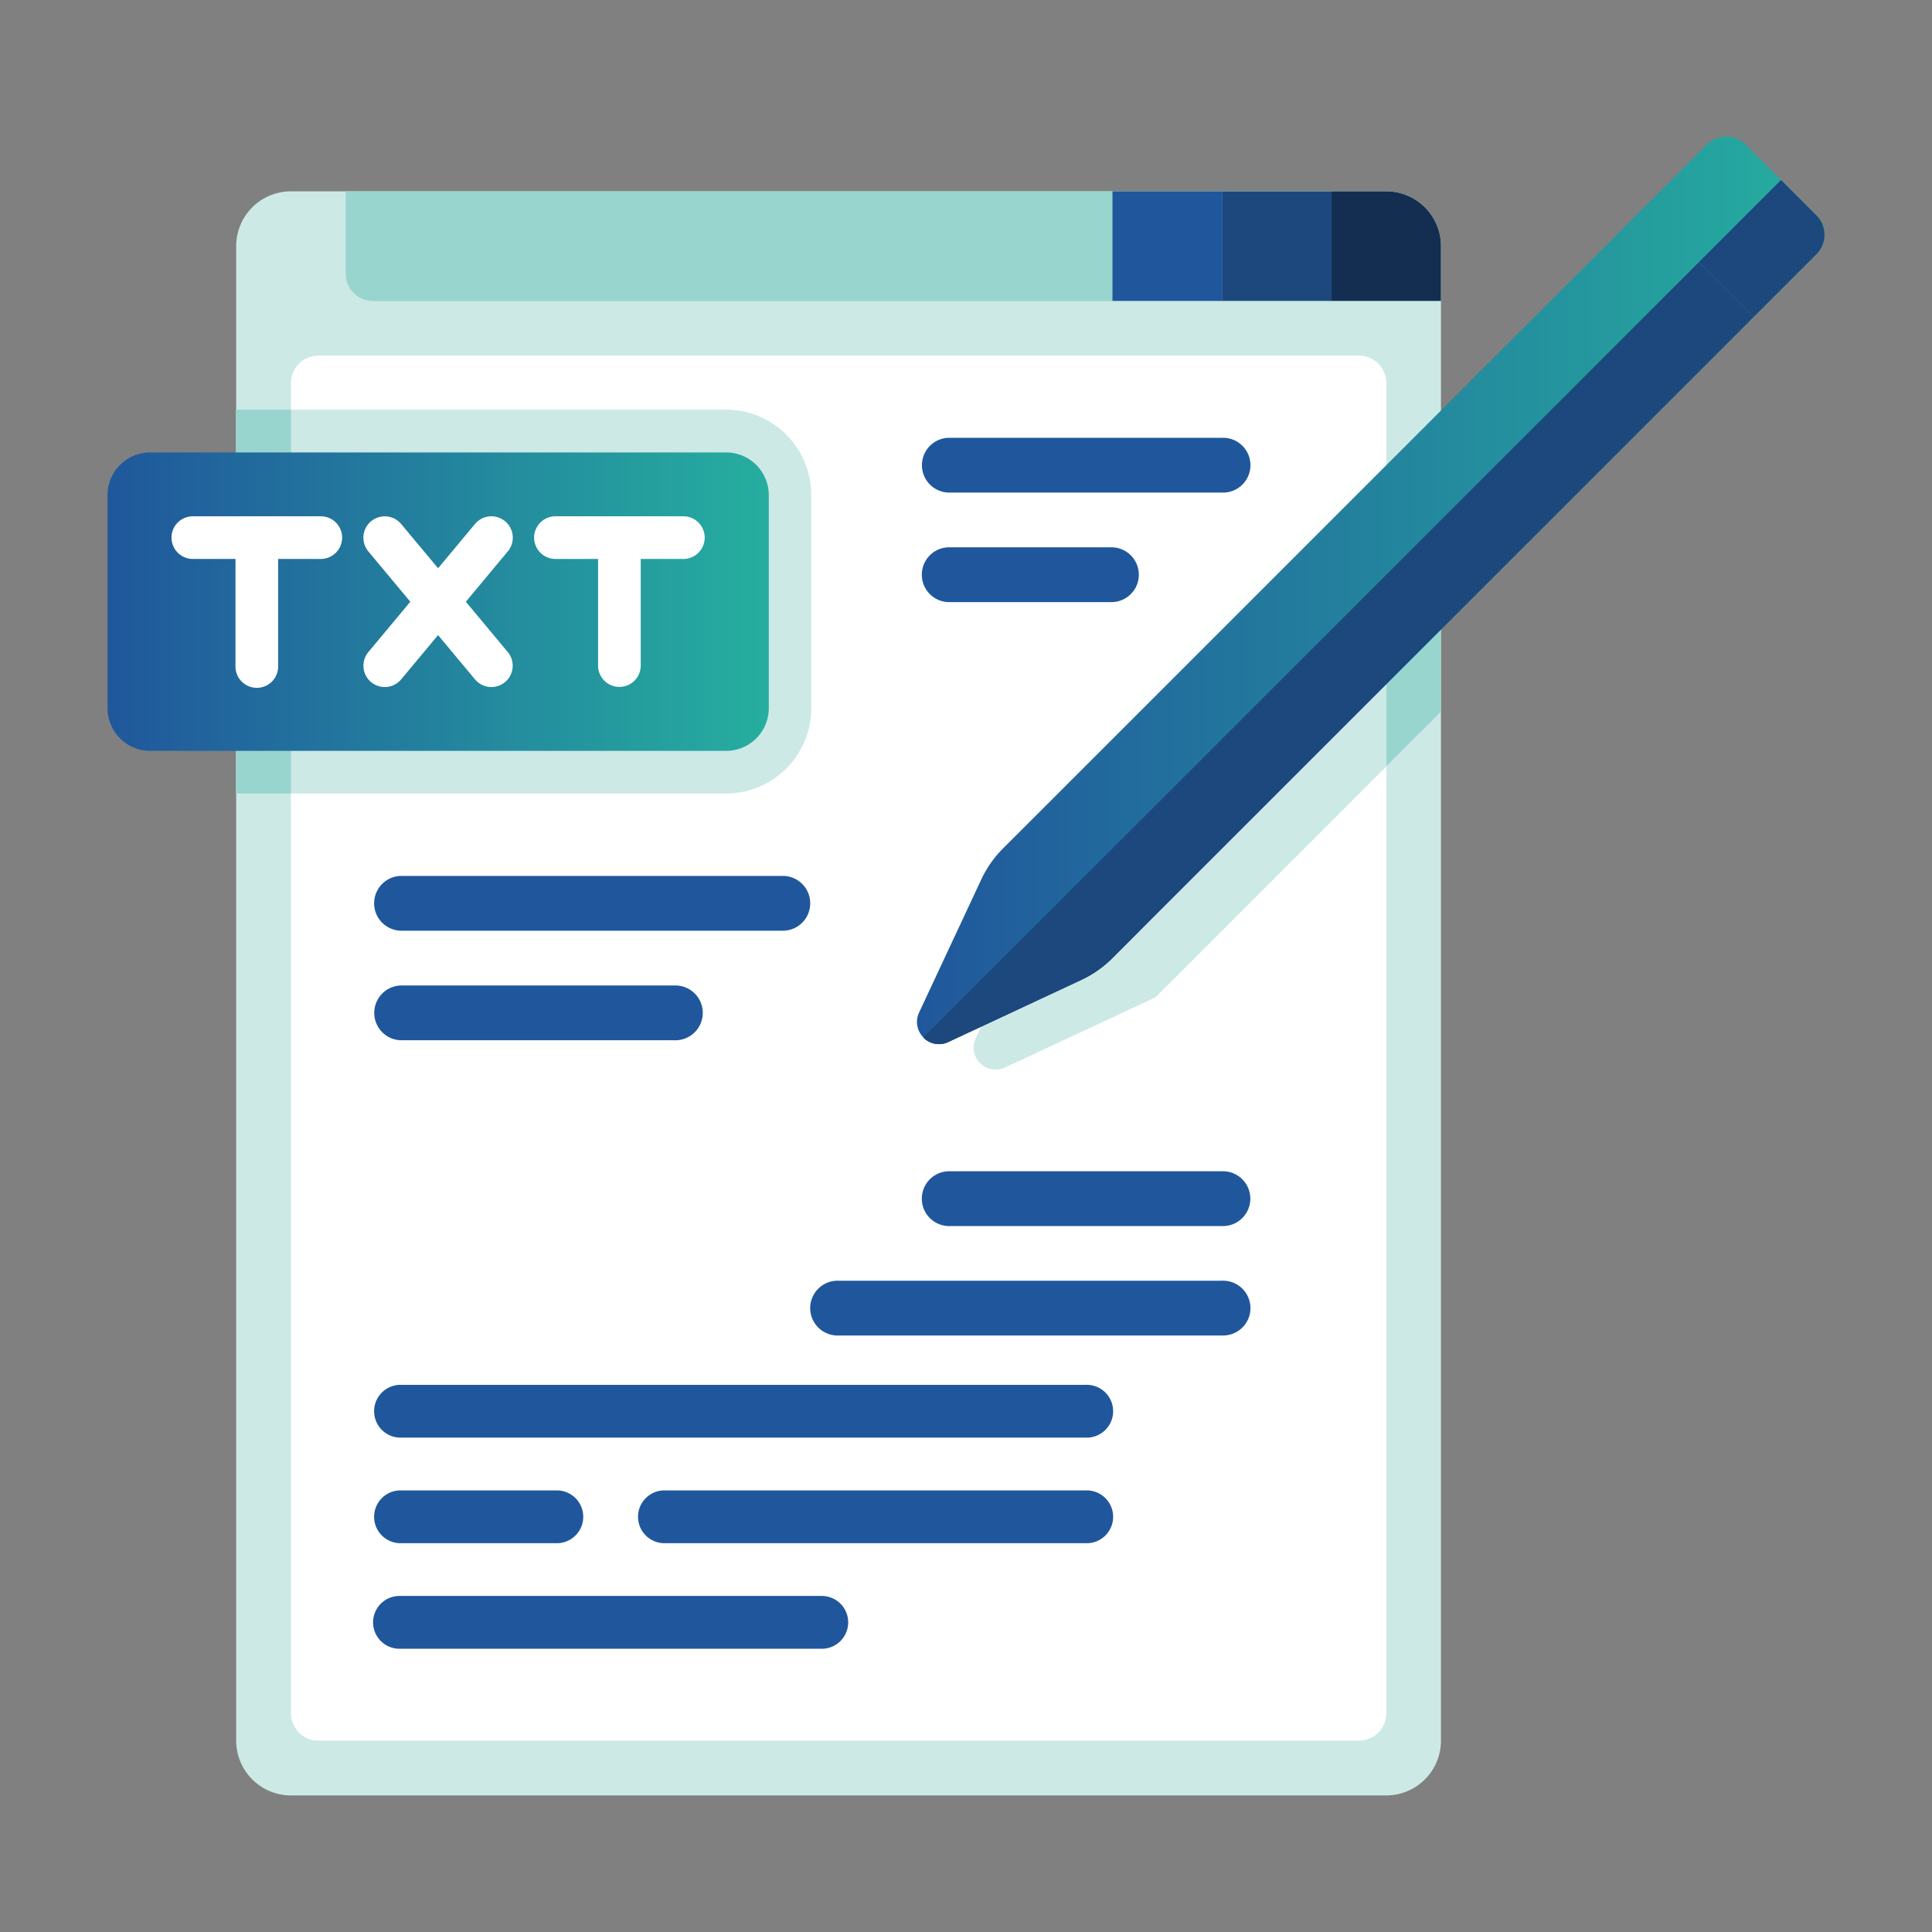 <svg xmlns="http://www.w3.org/2000/svg" xmlns:xlink="http://www.w3.org/1999/xlink" viewBox="0 0 480 480"><rect x="0" y="0" width="480" height="480" fill="#808080" stroke="none"/><defs><style>.a{fill:#cce9e6;}.b{fill:#99d5cf;}.c{fill:#1c487d;}.d{fill:#20579c;}.e{fill:#132e50;}.f{fill:#fff;}.g{fill:url(#a);}.h{fill:url(#b);}</style><linearGradient id="a" x1="227.8" y1="146.67" x2="453.28" y2="146.67" gradientUnits="userSpaceOnUse"><stop offset="0" stop-color="#20579c"/><stop offset="1" stop-color="#26ae9f"/></linearGradient><linearGradient id="b" x1="26.72" y1="149.46" x2="190.96" y2="149.46" xlink:href="#a"/></defs><path class="a" d="M344.43,446.07H72.29a13.61,13.61,0,0,1-13.61-13.61V61.14a13.6,13.6,0,0,1,13.61-13.6H344.43A13.6,13.6,0,0,1,358,61.14V432.46A13.6,13.6,0,0,1,344.43,446.07Z"/><path class="b" d="M358,122.38l-98.16,98.16-17.45,37.38a5.48,5.48,0,0,0,7.28,7.28l37.38-17.45L358,176.8Z"/><path class="b" d="M344.43,47.54H85.89V68a6.8,6.8,0,0,0,6.81,6.8H358V61.14A13.6,13.6,0,0,0,344.43,47.54Z"/><rect class="c" x="303.6" y="47.54" width="27.21" height="27.21"/><rect class="d" x="276.39" y="47.54" width="27.21" height="27.21"/><path class="e" d="M358,74.75H330.82V47.54h13.61A13.6,13.6,0,0,1,358,61.14Z"/><path class="f" d="M344.43,95.16v330.5a6.8,6.8,0,0,1-6.8,6.8H79.09a6.8,6.8,0,0,1-6.8-6.8V95.16a6.8,6.8,0,0,1,6.8-6.8H337.63A6.8,6.8,0,0,1,344.43,95.16Z"/><path class="a" d="M344.43,136l-84.56,84.56-17.45,37.39a5.47,5.47,0,0,0,7.28,7.27l37.38-17.44,57.35-57.35Z"/><path class="g" d="M451.29,53.52,433.7,35.92a6.83,6.83,0,0,0-9.63,0l-15.59,15.6h0L256,204h0l-6.82,6.81a27.26,27.26,0,0,0-5.41,7.74l-15.42,33a5.46,5.46,0,0,0,7.28,7.27l33-15.41a27.36,27.36,0,0,0,7.74-5.42L451.29,63.14a6.81,6.81,0,0,0,0-9.62Z"/><path class="c" d="M422.08,65.13,229.42,257.79a5.39,5.39,0,0,0,6.19,1.09l33-15.41a27.36,27.36,0,0,0,7.74-5.42L435.69,78.74Z"/><path class="d" d="M194.75,231.23H99.5a6.81,6.81,0,0,1,0-13.61h95.25a6.81,6.81,0,0,1,0,13.61Z"/><path class="d" d="M303.6,122.38h-68a6.81,6.81,0,0,1,0-13.61h68a6.81,6.81,0,1,1,0,13.61Z"/><path class="d" d="M276.39,149.59H235.57a6.81,6.81,0,0,1,0-13.61h40.82a6.81,6.81,0,0,1,0,13.61Z"/><path class="d" d="M167.53,258.45h-68a6.81,6.81,0,0,1,0-13.61h68a6.81,6.81,0,1,1,0,13.61Z"/><path class="d" d="M208.36,318.19H303.6a6.81,6.81,0,1,1,0,13.61H208.36a6.81,6.81,0,1,1,0-13.61Z"/><path class="d" d="M235.57,291h68a6.81,6.81,0,1,1,0,13.61h-68a6.81,6.81,0,0,1,0-13.61Z"/><path class="c" d="M269.59,217.62l-40.17,40.17a5.39,5.39,0,0,0,6.19,1.09l33-15.42a27.12,27.12,0,0,0,7.74-5.41l6.81-6.82Z"/><path class="c" d="M451.29,53.52l-8.8-8.8L422.08,65.13l13.61,13.61,15.6-15.6A6.8,6.8,0,0,0,451.29,53.52Z"/><path class="a" d="M180.36,197.15H58.68V101.78H180.36A21.19,21.19,0,0,1,201.55,123v53A21.2,21.2,0,0,1,180.36,197.15Z"/><rect class="b" x="58.68" y="101.78" width="13.61" height="95.37"/><path class="h" d="M180.36,186.55h-143A10.59,10.59,0,0,1,26.72,176V123a10.59,10.59,0,0,1,10.59-10.59H180.36A10.6,10.6,0,0,1,191,123v53A10.6,10.6,0,0,1,180.36,186.55Z"/><path class="f" d="M125.48,129.5a5.31,5.31,0,0,0-7.47.68l-9.17,11-9.18-11A5.3,5.3,0,0,0,91.52,137l10.42,12.5L91.52,162a5.3,5.3,0,1,0,8.14,6.79l9.18-11,9.17,11a5.3,5.3,0,1,0,8.14-6.79l-10.41-12.5L126.15,137A5.3,5.3,0,0,0,125.48,129.5Z"/><path class="f" d="M79.7,128.27H47.91a5.3,5.3,0,1,0,0,10.6h10.6v26.49a5.3,5.3,0,1,0,10.59,0V138.87H79.7a5.3,5.3,0,0,0,0-10.6Z"/><path class="f" d="M169.76,128.27H138a5.3,5.3,0,1,0,0,10.6h10.59v26.49a5.3,5.3,0,1,0,10.6,0V138.87h10.59a5.3,5.3,0,1,0,0-10.6Z"/><path class="d" d="M269.74,357.17H99.25a6.56,6.56,0,0,1,0-13.11H269.74a6.56,6.56,0,1,1,0,13.11Z"/><path class="d" d="M204.17,409.63H99.25a6.56,6.56,0,0,1,0-13.12H204.17a6.56,6.56,0,0,1,0,13.12Z"/><path class="d" d="M138.6,383.4H99.25a6.56,6.56,0,0,1,0-13.11H138.6a6.56,6.56,0,0,1,0,13.11Z"/><path class="d" d="M269.74,383.4H164.82a6.56,6.56,0,0,1,0-13.11H269.74a6.56,6.56,0,1,1,0,13.11Z"/></svg>
